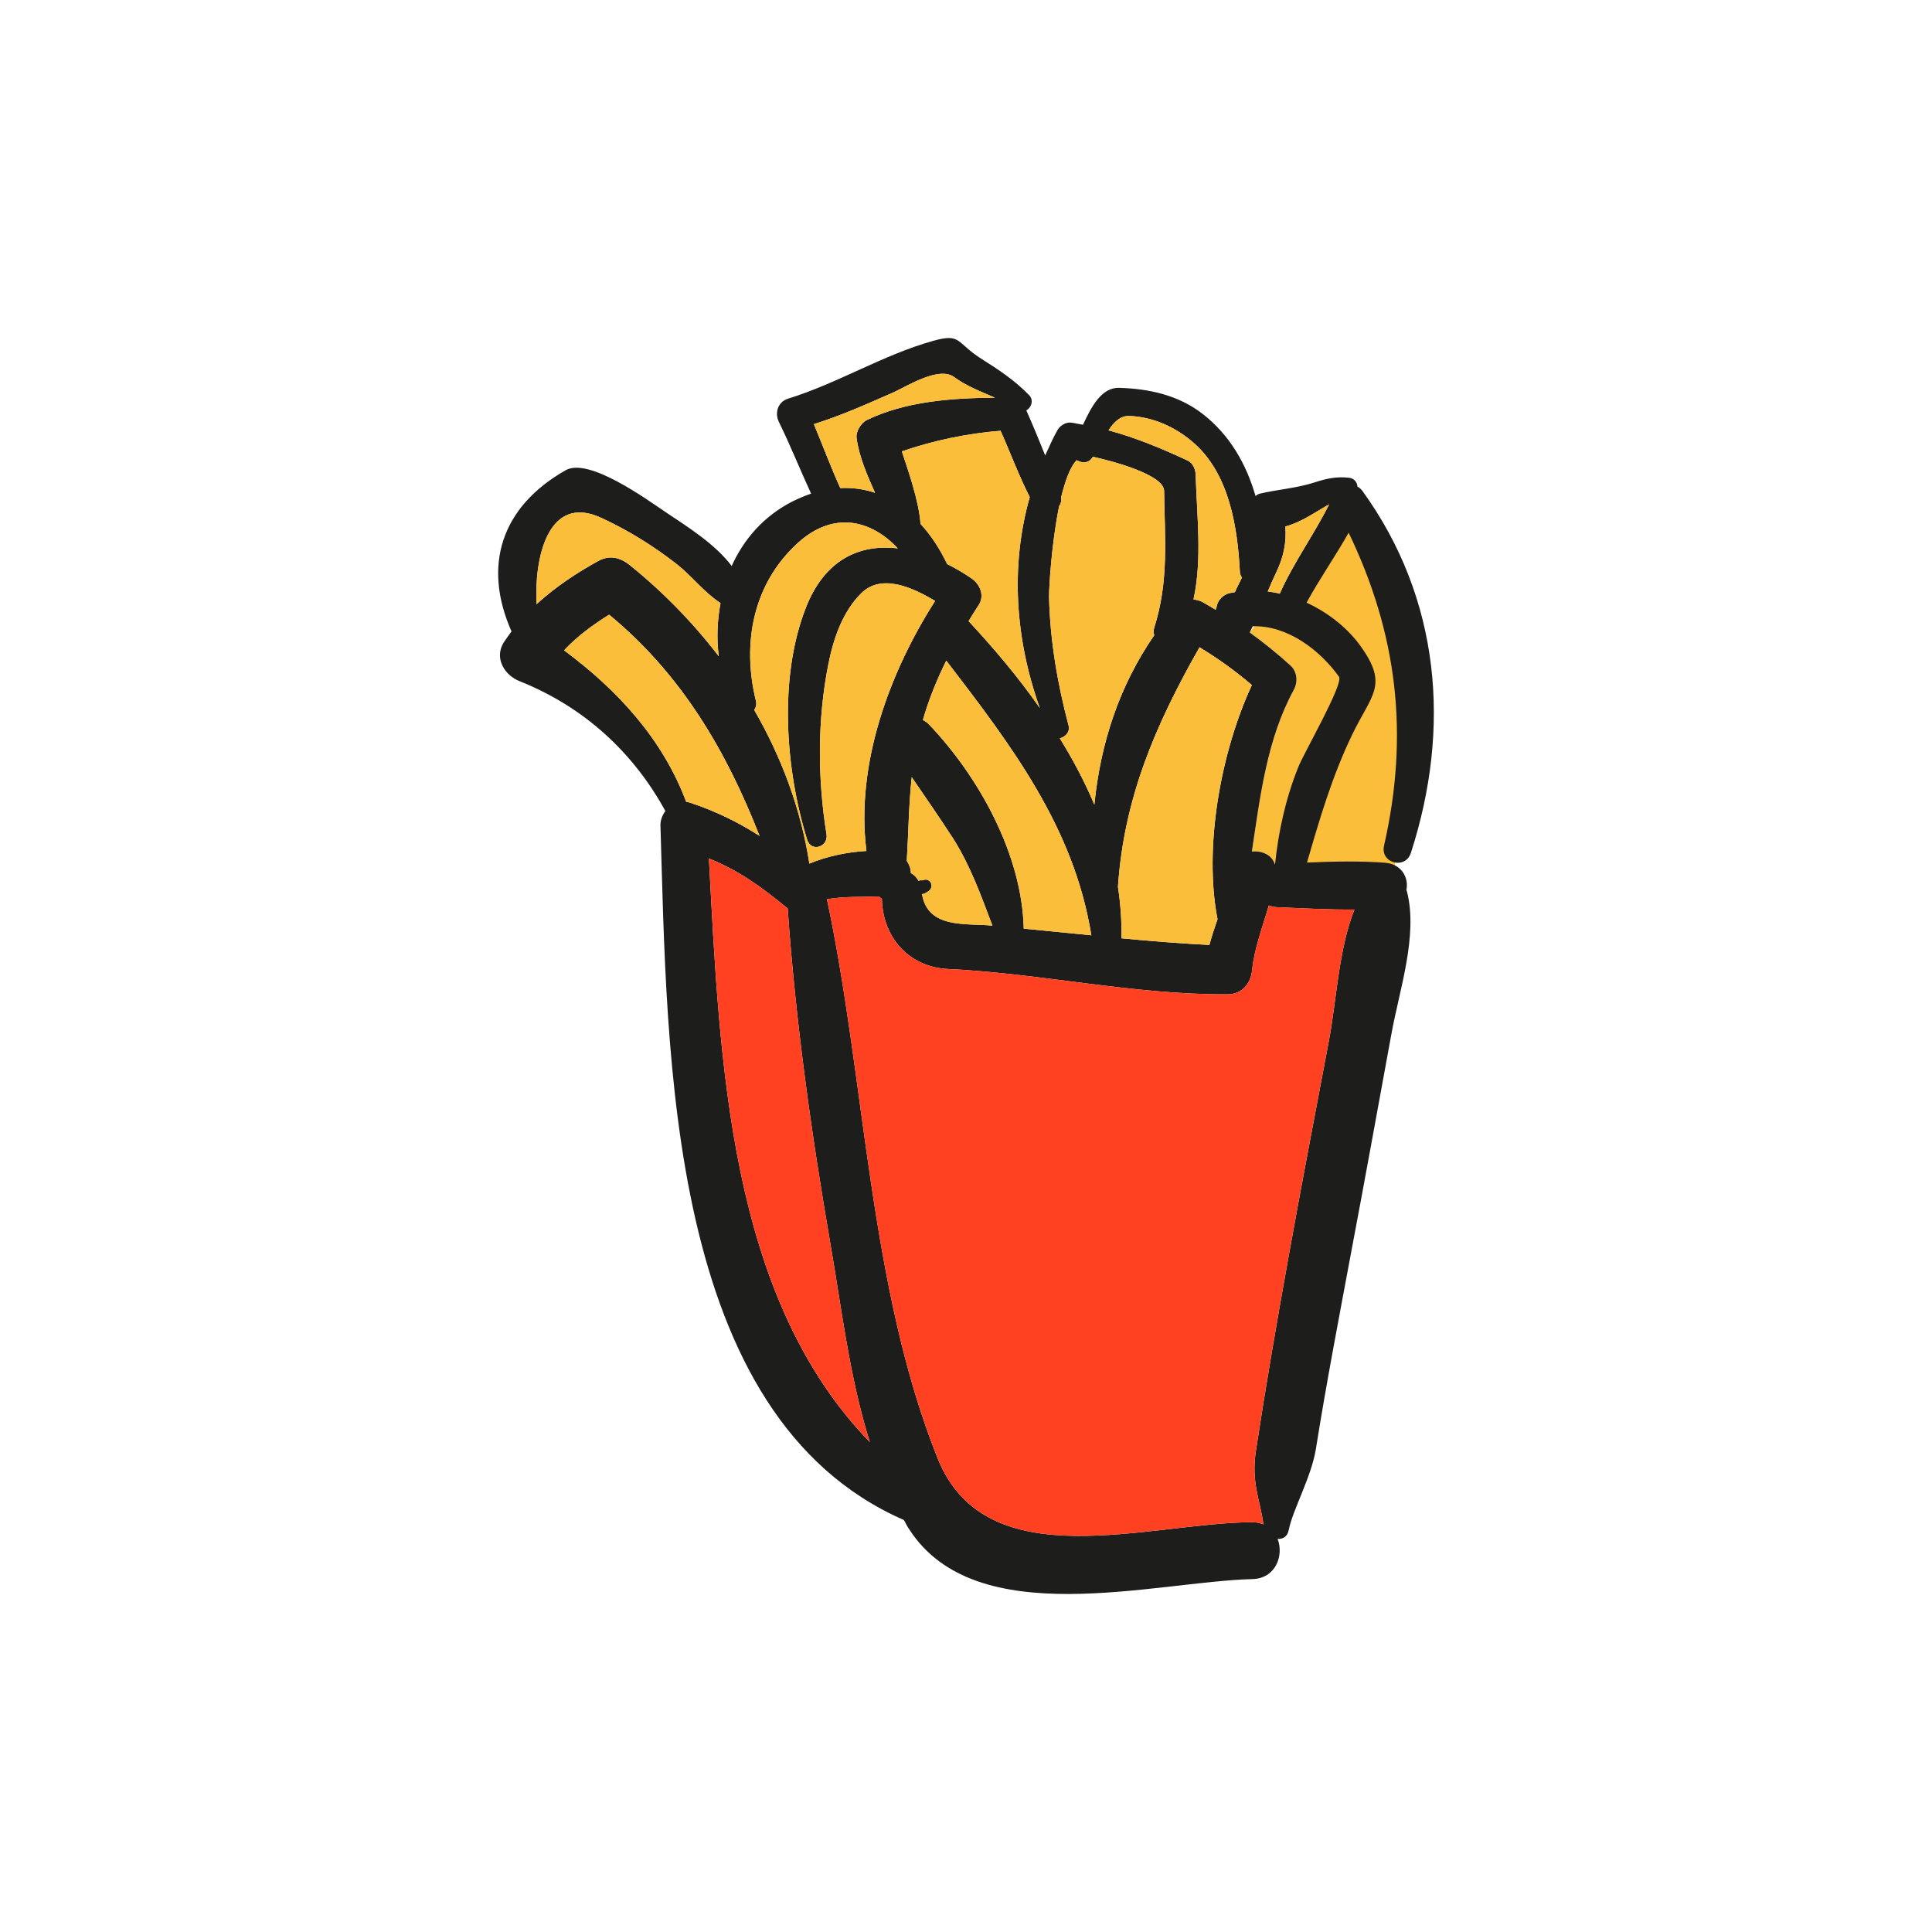 <?xml version="1.0" encoding="utf-8"?>
<!-- Generator: Adobe Illustrator 16.0.0, SVG Export Plug-In . SVG Version: 6.00 Build 0)  -->
<!DOCTYPE svg PUBLIC "-//W3C//DTD SVG 1.1//EN" "http://www.w3.org/Graphics/SVG/1.1/DTD/svg11.dtd">
<svg version="1.1" id="Layer_1" xmlns="http://www.w3.org/2000/svg" xmlns:xlink="http://www.w3.org/1999/xlink" x="0px" y="0px"
	 width="350px" height="350px" viewBox="0 0 350 350" enable-background="new 0 0 350 350" xml:space="preserve">
<g>
	<path fill="#FBBE3A" d="M252.84,111.665c0.893,1.283,3.5,27.43,2.57,29.878c-2.255,5.598-2.347,12.018-2.969,18.005
		c-0.038,0-21.496-2.98-21.496-2.98c-0.543-1.748-2.373-2.488-4.157-2.293c1.515-10.068,2.719-20.332,7.578-29.275
		c0.778-1.399,0.66-3.265-0.543-4.393c-2.373-2.177-4.859-4.159-7.426-6.025c0.193-0.389,16.549-20.93,16.746-21.319
		C249.438,93.069,249.377,106.845,252.84,111.665z"/>
	<path fill="#1D1D1B" d="M246.808,88.924c14.149,19.554,16.093,42.997,8.788,65.584c-1.014,3.109-5.604,1.866-4.859-1.323
		c4.624-20.333,2.331-38.487-6.416-56.68c-2.41,4.275-5.247,8.318-7.623,12.673c4.047,1.866,7.623,4.744,9.992,8.165
		c4.821,6.881,1.75,8.514-1.746,15.784c-3.618,7.502-5.87,15.199-8.167,23.13c4.742-0.194,9.526-0.31,14.188,0.04
		c3.037,0.271,4.278,2.798,3.812,4.976c0.038,0.078,0.117,0.156,0.117,0.273c2.023,7.969-1.4,17.843-2.836,25.814
		c-2.414,13.14-4.783,26.317-7.274,39.461c-2.213,11.891-4.51,23.789-6.412,35.764c-0.854,5.095-4.198,10.964-4.901,14.578
		c-0.228,1.245-1.123,1.671-2.02,1.633c1.17,2.991-0.35,7.19-4.586,7.27c-17.806,0.468-50.034,9.72-62.124-8.979
		c-0.389-0.547-0.661-1.131-0.972-1.712c-43.075-18.815-42.842-84.013-44.125-125.921c0-0.894,0.35-1.788,0.895-2.526
		c-5.87-10.729-14.813-18.893-26.397-23.52c-2.76-1.089-4.664-4.199-2.875-7.037c0.427-0.661,0.932-1.321,1.399-1.984
		c-5.249-11.856-1.944-22.509,9.797-29.195c4.237-2.411,14.85,5.404,18.232,7.658c3.888,2.606,8.825,5.678,11.856,9.681
		c2.177-4.821,5.793-9.019,10.964-11.663c1.166-0.583,2.293-1.05,3.421-1.439c-1.984-4.314-3.732-8.707-5.832-12.984
		c-0.816-1.71-0.156-3.694,1.71-4.237c9.019-2.8,17.183-7.931,26.241-10.459c5.131-1.437,4.082,0.311,8.747,3.267
		c3.147,1.982,6.025,3.888,8.63,6.57c0.896,0.895,0.387,2.293-0.505,2.76c1.203,2.722,2.335,5.442,3.42,8.165
		c0.699-1.517,1.359-3.071,2.218-4.588c0.425-0.776,1.477-1.477,2.448-1.361c0.703,0.078,1.439,0.273,2.176,0.389
		c1.48-3.149,3.307-6.803,6.571-6.686c5.402,0.156,10.733,1.321,15.084,4.704c4.936,3.81,7.931,9.097,9.605,14.89
		c0.231-0.156,0.463-0.351,0.774-0.429c3.303-0.776,6.609-0.972,9.878-2.021c2.134-0.699,4.04-1.128,6.295-0.854
		c0.896,0.078,1.48,0.816,1.519,1.593C246.265,88.341,246.575,88.612,246.808,88.924z M245.368,164.771
		c-4.741,0.04-9.483-0.231-14.111-0.427c-0.543-0.038-1.01-0.156-1.401-0.311c-1.123,3.887-2.604,7.697-3.029,11.74
		c-0.235,2.373-1.792,4.316-4.354,4.354c-17.065,0.118-33.747-3.77-50.735-4.588c-6.881-0.31-11.818-5.52-11.974-12.712
		c-0.193-0.116-0.349-0.271-0.543-0.427c-3.189,0.118-6.298-0.038-9.409,0.505c6.999,32.929,7.582,70.173,20.061,101.312
		c8.825,21.967,38.409,11.587,56.993,11.549c0.774,0,1.438,0.152,2.02,0.388c-0.622-4.511-2.255-7.582-1.359-13.371
		c1.751-11.512,3.732-22.977,5.794-34.487c2.369-13.258,4.936-26.516,7.426-39.769C242.104,181.41,242.49,172.003,245.368,164.771z
		 M235.187,138.996c0.93-2.449,8.276-15.122,7.384-16.405c-3.459-4.822-9.328-9.332-15.63-9.136
		c-0.194,0.389-0.35,0.738-0.543,1.127c2.566,1.866,5.053,3.848,7.426,6.025c1.203,1.128,1.321,2.994,0.543,4.393
		c-4.859,8.943-6.063,19.207-7.578,29.275c1.784-0.195,3.614,0.545,4.157,2.293c0,0,0,0,0.042,0
		C231.606,150.581,232.931,144.594,235.187,138.996z M240.782,91.373c-2.643,1.477-5.095,3.267-7.931,4.005
		c0.231,2.798-0.312,5.558-1.633,8.28c-0.543,1.127-1.052,2.293-1.557,3.499c0.74,0.078,1.438,0.195,2.176,0.389
		C234.366,101.87,238.022,96.893,240.782,91.373z M224.996,104.63c-0.231-0.311-0.387-0.7-0.387-1.166
		c-0.426-7.971-1.906-17.456-8.201-23.094c-3.269-2.916-7.426-4.859-11.86-5.015c-1.632-0.038-2.76,1.127-3.731,2.606
		c4.939,1.321,9.761,3.343,14.347,5.48c0.935,0.429,1.397,1.557,1.436,2.489c0.235,7.737,1.207,15.357-0.388,22.665
		c0.547,0.078,1.09,0.194,1.557,0.427c0.854,0.467,1.633,0.972,2.449,1.439c0.117-0.233,0.193-0.505,0.231-0.778
		c0.273-1.05,1.169-1.944,2.217-2.215c0.35-0.078,0.699-0.116,1.048-0.193C224.104,106.38,224.571,105.524,224.996,104.63z
		 M220.565,166.521c-2.524-12.946,0.543-30.167,6.223-42.415c-2.995-2.564-6.143-4.82-9.487-6.841
		c-8.087,14.229-13.687,27.407-14.772,43.387c0.464,3.071,0.699,6.181,0.623,9.33c5.284,0.505,10.611,0.932,15.938,1.206
		C219.514,169.63,220.022,168.075,220.565,166.521z M209.097,113.727c2.684-8.436,1.905-16.133,1.792-24.803
		c-0.042-2.878-9.021-5.327-12.908-6.181c-0.08,0.116-0.159,0.271-0.235,0.349c-0.736,0.894-1.868,0.778-2.681,0.271
		c-1.207,1.206-2.104,3.772-2.84,6.766c0.118,0.583-0.038,1.127-0.349,1.555c-1.397,6.765-1.868,15.083-1.83,16.562
		c0.197,7.891,1.519,15.551,3.538,23.208c0.312,1.127-0.623,2.1-1.595,2.293c2.377,3.85,4.511,7.854,6.265,12.014
		c1.086-10.924,4.427-21.382,10.843-30.674C208.982,114.66,208.944,114.231,209.097,113.727z M185.46,168.231
		c4.085,0.389,8.162,0.816,12.247,1.206c-3.151-19.594-14.541-34.444-26.281-49.761c-1.71,3.458-3.187,7.075-4.237,10.769
		c0.389,0.193,0.816,0.465,1.166,0.854C177.375,140.784,185.148,154.82,185.46,168.231z M188.375,128.267
		c-4.472-12.479-5.364-25.737-1.826-38.216c-1.981-3.888-3.496-8.009-5.288-12.012c-5.908,0.465-12.166,1.749-17.882,3.732
		c1.088,3.303,3.109,9.019,3.383,13.14c1.904,2.06,3.499,4.51,4.82,7.27c1.517,0.776,3.033,1.632,4.47,2.643
		c1.479,1.012,2.373,3.111,1.245,4.782c-0.622,0.972-1.245,1.943-1.828,2.916C179.978,117.38,184.449,122.629,188.375,128.267z
		 M180.251,72.052c-2.564-1.127-5.171-2.1-7.386-3.732c-2.76-2.062-8.592,1.67-11.002,2.76c-4.782,2.1-9.446,4.199-14.423,5.754
		c1.594,3.848,3.071,7.775,4.782,11.585c2.217-0.118,4.316,0.193,6.298,0.854c-1.399-3.149-2.878-6.492-3.343-9.913
		c-0.156-1.205,0.816-2.76,1.866-3.265C164.001,72.713,172.476,72.09,180.251,72.052z M167.033,161.972
		c1.05,6.336,7.931,5.249,12.752,5.714c-2.062-5.442-3.965-10.807-7.114-15.782c-2.451-3.772-4.977-7.426-7.504-11.12
		c-0.544,5.055-0.583,10.07-0.894,15.163c0.427,0.661,0.739,1.399,0.739,2.215c0.583,0.311,1.089,0.816,1.399,1.439
		c0.078-0.118,0.311-0.156,0.74-0.118c1.281-0.621,2.215,1.05,1.125,1.906C167.694,161.817,167.305,161.972,167.033,161.972z
		 M146,110.072c3.422-8.747,9.759-11.545,16.64-10.729c-4.744-5.093-11.585-6.921-18.117-0.972
		c-8.125,7.386-10.146,18.193-7.58,28.612c0.156,0.623,0,1.166-0.311,1.632c4.975,8.592,8.474,17.999,9.99,27.836
		c3.149-1.323,6.843-2.1,10.342-2.295c-1.984-15.628,4.121-32.267,12.439-45.291c-4.197-2.526-9.757-4.975-13.374-1.399
		c-3.381,3.343-5.015,8.165-5.947,12.75c-2.021,10.108-1.983,20.799-0.349,30.945c0.349,2.295-2.8,3.267-3.5,0.972
		C142.269,139.347,141.025,122.747,146,110.072z M157.585,261.263c-3.654-11.587-5.131-24.26-7.113-35.726
		c-3.5-20.258-6.338-40.471-7.775-60.96c-5.055-4.159-8.981-6.919-14.27-9.058C130.412,192.45,132.007,234.903,157.585,261.263z
		 M130.218,118.897c-0.429-3.227-0.273-6.492,0.31-9.642c-3.031-1.981-5.169-4.897-8.047-7.152
		c-4.159-3.227-8.669-6.027-13.451-8.242c-9.797-4.626-12.286,7.386-11.819,15.588c3.383-3.109,7.271-5.676,11.158-7.813
		c2.021-1.127,3.965-0.661,5.676,0.701C120.032,107.157,125.513,112.754,130.218,118.897z M125.008,145.41
		c4.704,1.557,8.787,3.578,12.597,6.027c-6.065-15.473-14.151-29.275-27.253-40.082c-2.954,1.828-5.792,3.926-8.165,6.454
		c9.719,7.23,17.845,16.055,22.122,27.447C124.541,145.294,124.774,145.332,125.008,145.41z"/>
	<path fill="#FF4121" d="M231.257,164.343c4.628,0.196,9.37,0.467,14.111,0.427c-2.878,7.232-3.265,16.64-4.624,23.755
		c-2.49,13.253-5.057,26.511-7.426,39.769c-2.062,11.511-4.043,22.976-5.794,34.487c-0.896,5.789,0.737,8.86,1.359,13.371
		c-0.581-0.235-1.245-0.388-2.02-0.388c-18.584,0.038-48.168,10.418-56.993-11.549c-12.479-31.139-13.062-68.383-20.061-101.312
		c3.111-0.543,6.22-0.387,9.409-0.505c0.194,0.156,0.35,0.312,0.543,0.427c0.156,7.192,5.093,12.403,11.974,12.712
		c16.988,0.818,33.669,4.706,50.735,4.588c2.563-0.038,4.119-1.981,4.354-4.354c0.425-4.043,1.906-7.853,3.029-11.74
		C230.247,164.188,230.714,164.305,231.257,164.343z"/>
	<path fill="#FBBE3A" d="M232.852,95.378c2.836-0.738,5.288-2.528,7.931-4.005c-2.76,5.52-6.416,10.498-8.944,16.173
		c-0.737-0.194-1.436-0.312-2.176-0.389c0.505-1.206,1.014-2.371,1.557-3.499C232.54,100.936,233.083,98.176,232.852,95.378z"/>
	<path fill="#FBBE3A" d="M224.609,103.464c0,0.465,0.155,0.854,0.387,1.166c-0.425,0.894-0.892,1.75-1.283,2.645
		c-0.349,0.078-0.698,0.116-1.048,0.193c-1.048,0.271-1.943,1.166-2.217,2.215c-0.038,0.273-0.114,0.545-0.231,0.778
		c-0.816-0.467-1.595-0.972-2.449-1.439c-0.467-0.233-1.01-0.349-1.557-0.427c1.595-7.308,0.623-14.928,0.388-22.665
		c-0.038-0.932-0.501-2.06-1.436-2.489c-4.586-2.137-9.407-4.159-14.347-5.48c0.972-1.479,2.1-2.644,3.731-2.606
		c4.435,0.156,8.592,2.1,11.86,5.015C222.703,86.008,224.184,95.494,224.609,103.464z"/>
	<path fill="#FBBE3A" d="M226.788,124.106c-5.68,12.248-8.747,29.469-6.223,42.415c-0.543,1.555-1.052,3.109-1.477,4.666
		c-5.326-0.273-10.653-0.701-15.938-1.206c0.076-3.149-0.159-6.258-0.623-9.33c1.086-15.979,6.686-29.157,14.772-43.387
		C220.646,119.286,223.793,121.542,226.788,124.106z"/>
	<path fill="#FBBE3A" d="M210.889,88.924c0.113,8.669,0.892,16.367-1.792,24.803c-0.152,0.505-0.114,0.934,0,1.361
		c-6.416,9.292-9.757,19.75-10.843,30.674c-1.754-4.161-3.888-8.165-6.265-12.014c0.972-0.193,1.906-1.166,1.595-2.293
		c-2.02-7.657-3.341-15.317-3.538-23.208c-0.038-1.479,0.433-9.797,1.83-16.562c0.311-0.427,0.467-0.972,0.349-1.555
		c0.736-2.994,1.633-5.56,2.84-6.766c0.813,0.507,1.944,0.623,2.681-0.271c0.076-0.078,0.155-0.233,0.235-0.349
		C201.868,83.597,210.847,86.046,210.889,88.924z"/>
	<path fill="#FBBE3A" d="M197.707,169.437c-4.085-0.389-8.162-0.816-12.247-1.206c-0.312-13.411-8.085-27.447-17.105-36.933
		c-0.35-0.389-0.776-0.661-1.166-0.854c1.05-3.694,2.526-7.31,4.237-10.769C183.166,134.993,194.556,149.843,197.707,169.437z"/>
	<path fill="#FBBE3A" d="M186.549,90.051c-3.538,12.479-2.646,25.737,1.826,38.216c-3.926-5.638-8.397-10.887-12.906-15.746
		c0.583-0.972,1.206-1.944,1.828-2.916c1.128-1.671,0.233-3.77-1.245-4.782c-1.437-1.01-2.954-1.866-4.47-2.643
		c-1.321-2.76-2.916-5.21-4.82-7.27c-0.273-4.121-2.295-9.837-3.383-13.14c5.716-1.984,11.974-3.267,17.882-3.732
		C183.053,82.042,184.567,86.164,186.549,90.051z"/>
	<path fill="#FBBE3A" d="M172.865,68.32c2.215,1.632,4.822,2.604,7.386,3.732c-7.775,0.038-16.25,0.661-23.208,4.043
		c-1.05,0.505-2.021,2.06-1.866,3.265c0.465,3.421,1.944,6.764,3.343,9.913c-1.982-0.661-4.081-0.972-6.298-0.854
		c-1.71-3.81-3.188-7.737-4.782-11.585c4.977-1.555,9.641-3.654,14.423-5.754C164.273,69.991,170.104,66.259,172.865,68.32z"/>
	<path fill="#FBBE3A" d="M179.785,167.686c-4.821-0.465-11.702,0.623-12.752-5.714c0.271,0,0.661-0.155,1.243-0.583
		c1.09-0.856,0.156-2.526-1.125-1.906c-0.429-0.038-0.663,0-0.74,0.118c-0.31-0.623-0.816-1.128-1.399-1.439
		c0-0.816-0.312-1.555-0.739-2.215c0.312-5.093,0.35-10.108,0.894-15.163c2.527,3.694,5.053,7.348,7.504,11.12
		C175.82,156.879,177.724,162.244,179.785,167.686z"/>
	<path fill="#FBBE3A" d="M162.641,99.343c-6.881-0.816-13.218,1.982-16.64,10.729c-4.975,12.675-3.732,29.275,0.233,42.063
		c0.701,2.295,3.85,1.323,3.5-0.972c-1.634-10.146-1.672-20.837,0.349-30.945c0.932-4.586,2.566-9.408,5.947-12.75
		c3.616-3.576,9.176-1.127,13.374,1.399c-8.318,13.024-14.423,29.662-12.439,45.291c-3.499,0.195-7.192,0.972-10.342,2.295
		c-1.517-9.837-5.015-19.244-9.99-27.836c0.311-0.467,0.467-1.01,0.311-1.632c-2.566-10.419-0.545-21.227,7.58-28.612
		C151.056,92.422,157.897,94.25,162.641,99.343z"/>
	<path fill="#FF4121" d="M150.473,225.537c1.982,11.466,3.459,24.139,7.113,35.726c-25.579-26.359-27.173-68.813-29.157-105.744
		c5.289,2.139,9.214,4.899,14.27,9.058C144.135,185.066,146.973,205.279,150.473,225.537z"/>
	<path fill="#FBBE3A" d="M130.528,109.256c-0.583,3.149-0.738,6.415-0.31,9.642c-4.706-6.143-10.186-11.741-16.173-16.561
		c-1.71-1.361-3.654-1.828-5.676-0.701c-3.888,2.138-7.775,4.704-11.158,7.813c-0.467-8.203,2.022-20.214,11.819-15.588
		c4.782,2.215,9.292,5.015,13.451,8.242C125.359,104.358,127.497,107.274,130.528,109.256z"/>
	<path fill="#FBBE3A" d="M137.604,151.437c-3.81-2.449-7.893-4.47-12.597-6.027c-0.233-0.078-0.467-0.116-0.699-0.154
		c-4.277-11.392-12.403-20.216-22.122-27.447c2.373-2.528,5.21-4.626,8.165-6.454C123.453,122.162,131.54,135.964,137.604,151.437z"
		/>
</g>
</svg>
